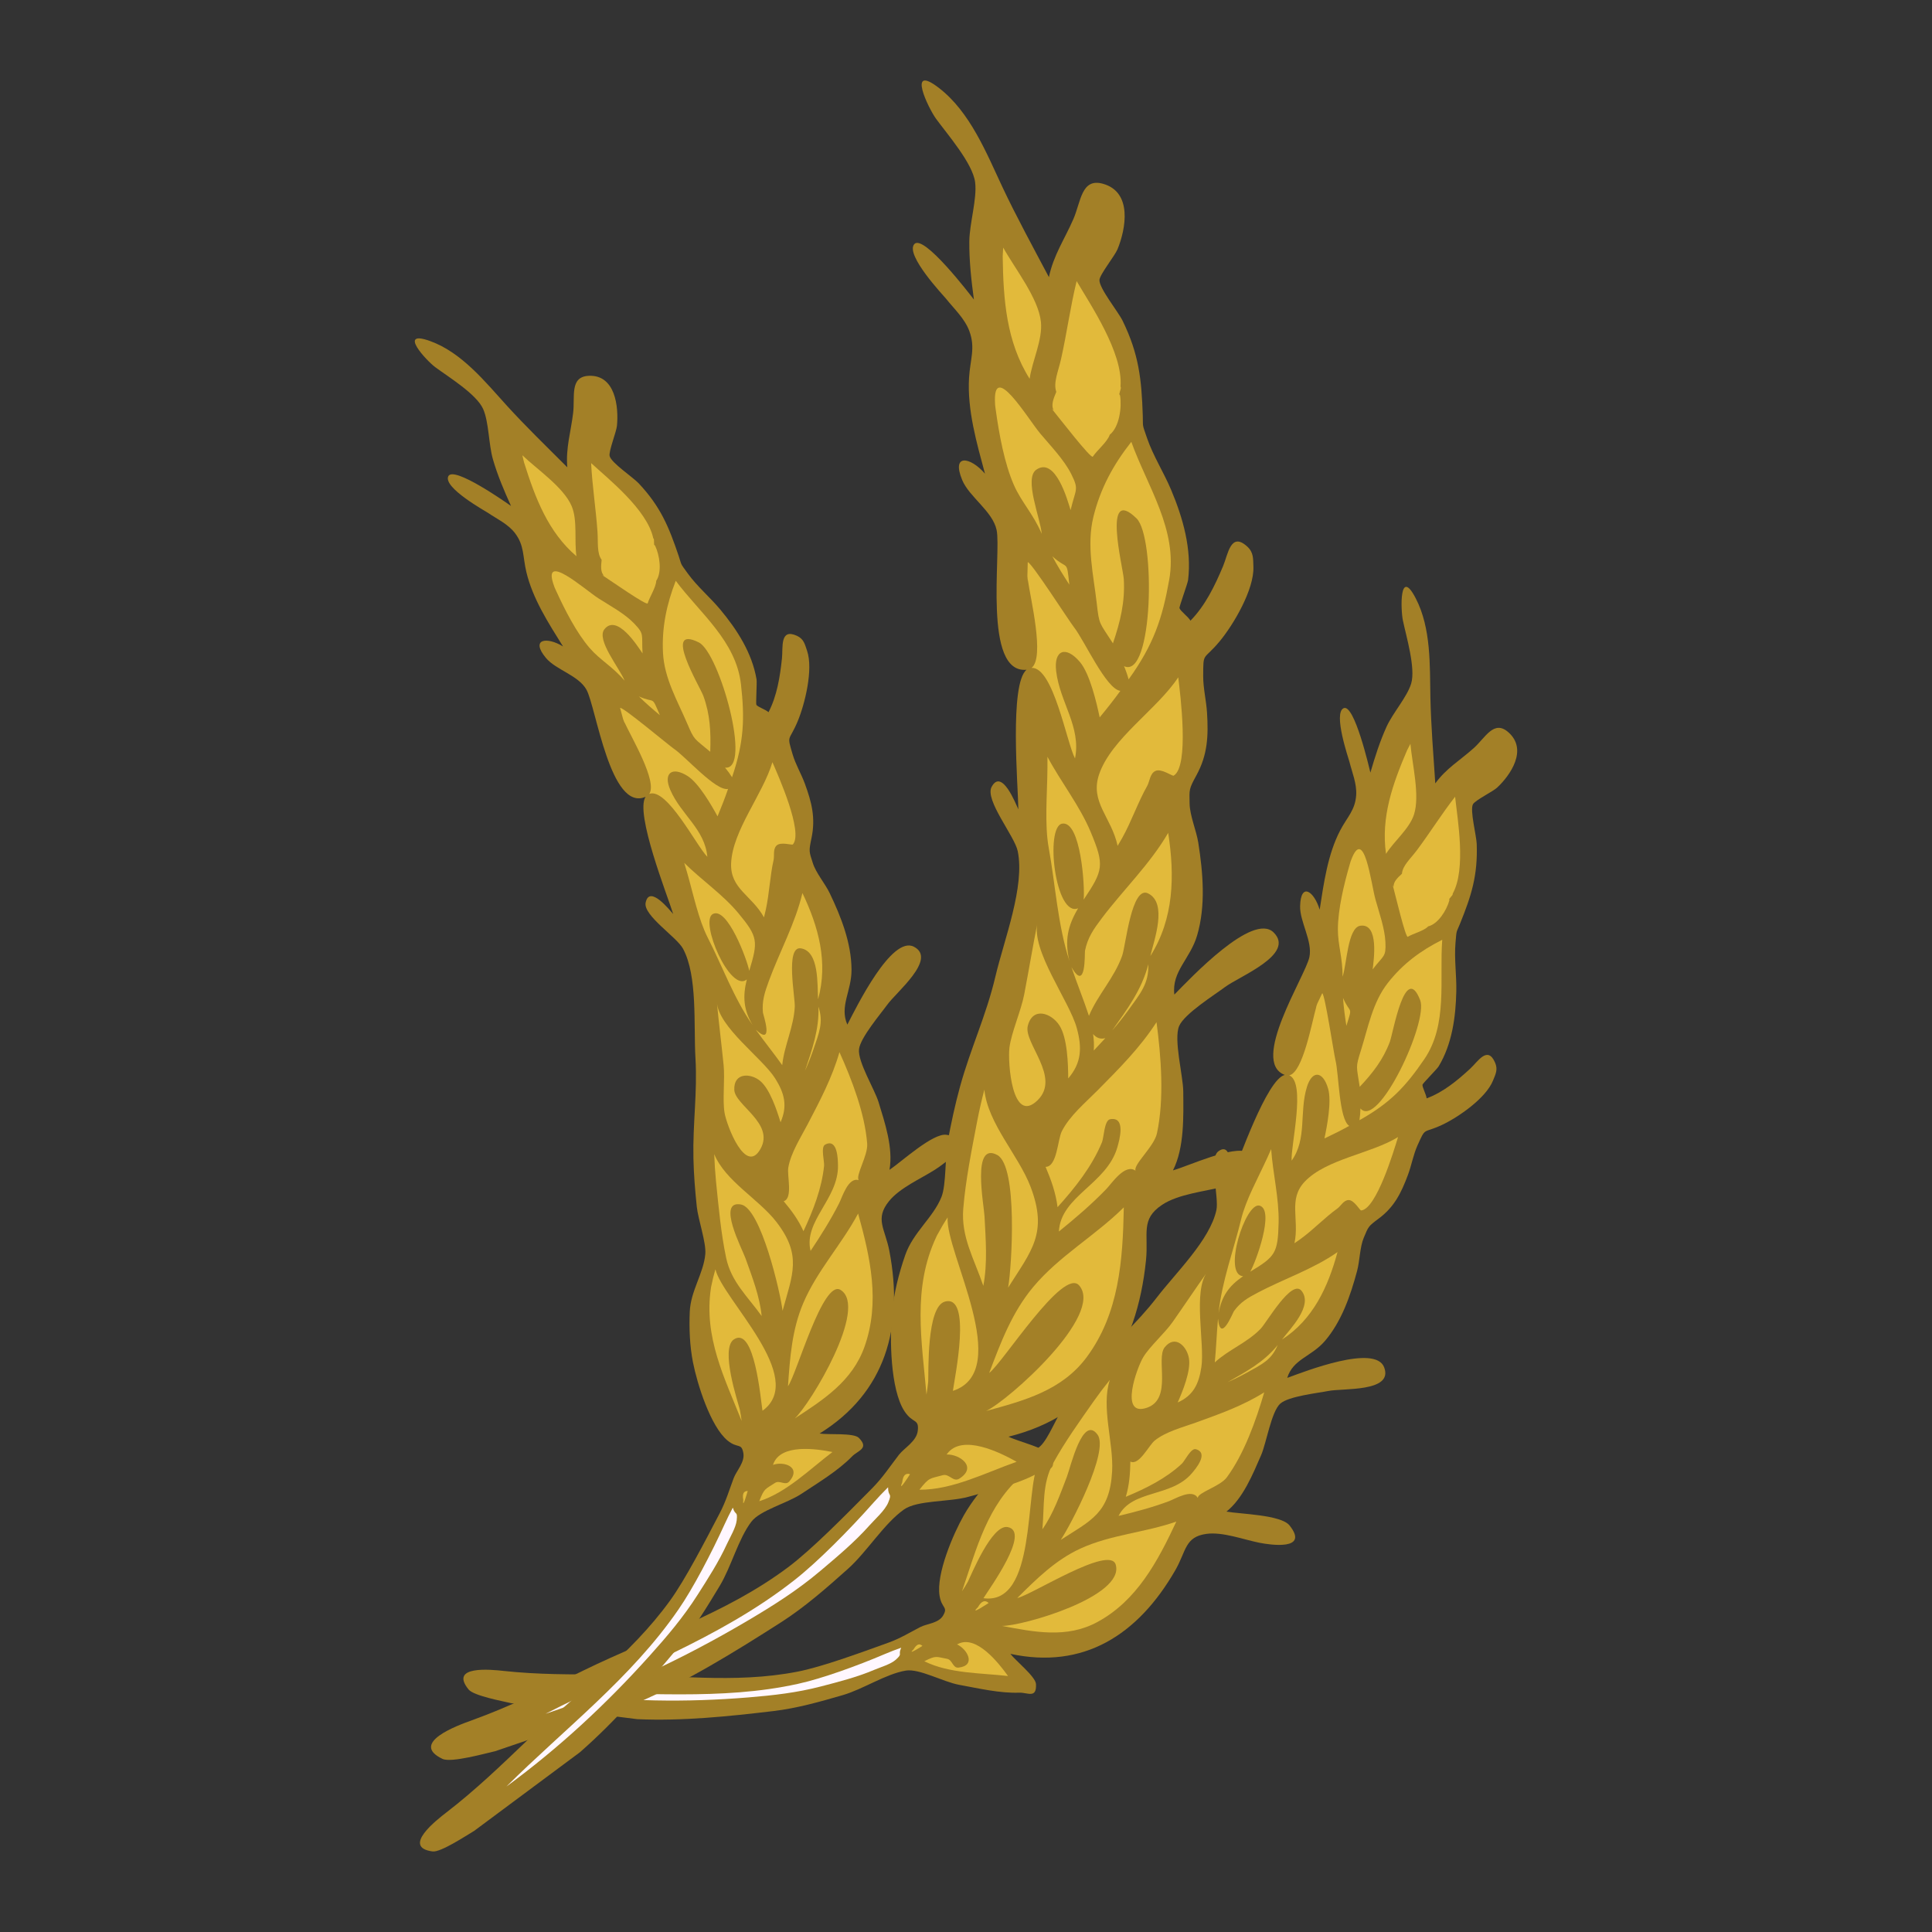 <?xml version="1.0" encoding="utf-8"?>
<!-- Designed by Vexels.com - 2019 All Rights Reserved - https://vexels.com/terms-and-conditions/  -->
<svg version="1.1" id="Layer_1" xmlns="http://www.w3.org/2000/svg" xmlns:xlink="http://www.w3.org/1999/xlink" x="0px" y="0px"
	 viewBox="0 0 1200 1200" enable-background="new 0 0 1200 1200" xml:space="preserve">
<rect x="0" y="0" width="1200" height="1200" fill="#333333" stroke="none"/>
<g>
	<g>
		<path fill="#E2BA3B" d="M613.096,1039.571C612.938,1039.554,612.36,1039.491,613.096,1039.571L613.096,1039.571z"/>
		<path fill="#E2BA3B" d="M826.019,863.762C823.997,864.193,825.587,863.854,826.019,863.762L826.019,863.762z"/>
		<path fill="#E2BA3B" d="M822.864,864.433c0.31-0.065,0.699-0.148,0.699-0.148S823.17,864.369,822.864,864.433z"/>
		<path fill="#E2BA3B" d="M822.864,864.433C822.629,864.482,822.853,864.436,822.864,864.433
			C822.831,864.44,822.835,864.44,822.864,864.433z"/>
		<path fill="#E2BA3B" d="M870.524,569.246c-1.719-3.056-2.719-9.317,0.732-11.755c-0.095-0.075-0.177-0.163-0.27-0.239
			c1.737-0.587,3.164-1.756,4.447-3.096c-0.005,0.11,0.001,0.215-0.011,0.327c7.181-5.26,10.075-7.785,14.201-16.005
			c2.219-4.421,0.637-12.307,7.97-8.935c8.227,3.783,2.732,21.254-1.496,28.98c-1.812,2.42-3.662,4.794-6.135,6.521
			c-1.422,0.993-2.884,1.899-4.207,2.965C880.466,571.829,875.023,577.245,870.524,569.246z"/>
		<path fill="#A38027" d="M871.367,385.386c2.075,9.915,8.006,29.687,5.136,39.189c-2.509,8.307-11.345,18.167-15.247,26.717
			c-4.183,9.165-7.269,18.913-10.084,28.614c-0.701-2.944-9.98-43.002-16.593-40.048c-6.695,2.991,3.079,31.319,3.575,33.293
			c1.629,6.49,4.63,13.578,4.202,20.598c-0.581,9.511-5.604,13.688-10,22.138c-7.703,14.807-10.121,32.653-12.689,49.148
			c-3.343-11.324-11.754-17.46-12.147-2.227c-0.249,9.652,7.86,21.816,5.768,31.669c-2.548,11.997-37.063,65.033-15.289,73.173
			c-11.207,2.713-28.679,53.479-33.352,64.315c-0.085-2.993,0.924-23.508-7.94-16.833c-6.124,4.612,0.526,28.573-1.183,36.489
			c-3.998,18.524-25.04,38.713-37.112,54.4c-12.674,16.47-26.689,28.038-39.976,44.001c-6.19,7.438-11.85,15.179-17.406,23.149
			c-4.351,6.242-9.755,20.185-14.672,24.878c-8.355,7.974-20.893,10.18-29.552,19.299c-6.797,7.158-13.231,15.203-18.179,23.892
			c-6.518,11.447-17.234,36.307-15.049,49.896c1.291,8.03,5.454,6.741,2.211,12.294c-2.82,4.83-10.079,5.05-14.142,7.145
			c-6.599,3.404-12.365,7.018-19.788,9.699c-17.593,6.355-41.317,15.051-56.415,18.006c-39.806,7.791-78.571,1.684-118.525,1.73
			c-21.833,0.026-42.544,0.176-64.313-2.19c-7.168-0.779-33.989-3.646-21.528,11.586c3.235,3.954,21.859,7.358,25.639,8.291
			c0.307,0.076,0.617,0.138,0.925,0.211l78.114,9.897c28.162,1.247,56.526-1.693,84.472-5.009
			c14.799-1.756,28.861-5.76,43.188-9.911c12.615-3.655,26.756-13.185,39.197-15.246c8.379-1.387,23.13,7.014,33.196,8.845
			c11.811,2.149,25.292,5.327,37.29,4.865c5.075-0.195,10.888,3.936,10.363-5.394c-0.257-4.572-12.831-14.617-15.907-18.722
			c45.318,9.772,79.197-11.503,102.484-52.01c6.84-11.897,5.815-20.667,19.332-22.51c10.005-1.364,22.945,3.524,32.739,5.499
			c6.883,1.388,31.37,4.985,18.831-10.744c-5.3-6.649-30.852-7.072-39.171-8.583c10.288-8.193,16.358-23.179,21.569-35.145
			c3.173-7.286,6.299-26.91,11.842-31.91c5.119-4.617,23.561-6.597,30.175-7.923c-0.196,0.043-0.246,0.052-0.408,0.083
			c8.73-1.885,40.631,0.917,34.794-14.674c-5.494-14.674-49.198,2.5-60.218,6.515c3.554-11.655,15.039-13.222,23.308-22.825
			c10.381-12.058,15.969-28.22,20.093-43.64c1.665-6.225,1.697-14.798,4.13-20.564c2.939-6.964,2.641-7.003,9.298-11.938
			c9.585-7.106,13.96-15.836,18.204-27.281c2.163-5.833,3.303-12.415,5.825-18.042c5.348-11.934,3.167-7.216,15.125-12.773
			c10.019-4.656,27.449-16.624,31.823-27.623c1.556-3.914,3.2-6.722,1.28-11.148c-4.664-10.75-10.696-0.605-15.456,3.786
			c-8.034,7.412-16.859,14.698-27.064,18.418c-0.2-2.373-2.705-6.772-2.565-8.463c0.061-0.736,9.042-9.736,10.019-11.358
			c8.356-13.879,10.651-30.641,10.99-46.681c0.21-9.92-1.353-20.146-0.503-30.032c0.732-8.518,0.366-5.875,2.788-11.869
			c7.002-17.331,11.1-29.848,10.396-49.576c-0.188-5.276-4.327-20.921-2.35-24.66c1.333-2.52,12.403-7.896,15.062-10.391
			c8.207-7.702,19.219-23.549,6.923-34.369c-9.021-7.938-14.25,3.405-21.548,9.925c-8.471,7.568-17.05,12.519-23.828,21.866
			c-1.167-17.372-2.692-36.799-3.028-53.261c-0.409-20.028,0.535-43.116-9.125-61.727
			C869.107,351.929,869.972,378.725,871.367,385.386z"/>
		<path fill="#FFF7FF" d="M559.749,1023.428c-2.16,4.83,1.132,3.327-3.189,7.313c-3.208,2.96-9.668,4.776-13.619,6.454
			c-10.63,4.515-21.784,7.341-32.901,10.246c-15.106,3.948-29.789,5.59-45.229,6.855c-38.775,3.177-76.804,2.621-115.356-2.497
			c48.371-1.103,98.294,4.671,146.151-5.927c14.553-3.144,36.997-11.242,53.728-18.408c1.581-0.673,0.951-0.403,0.159-0.065
			C552.87,1025.959,556.288,1024.633,559.749,1023.428z"/>
		<path fill="#E2BA3B" d="M572.933,1022.304c-0.206,0.103-10.178,6.521-5.43,2.044
			C569.293,1021.253,571.104,1020.572,572.933,1022.304z"/>
		<path fill="#E2BA3B" d="M626.107,1041.01c-16.92-1.97-36.367-1.443-52.005-9.182c7.486-3.765,7.181-2.781,14.157-1.5
			c3.409,0.626,3.423,5.881,7.141,5.454c11.186-1.285,5.285-11.617-0.969-14.386c0.163-0.096,0.275-0.151,0.365-0.189
			C606.238,1015.012,620.253,1032.852,626.107,1041.01z"/>
		<path fill="#E2BA3B" d="M807.868,769.509c0.55-0.399,1.576-1.143-0.011,0.009c-0.428,0.31-0.29,0.21-0.014,0.01l-3.829,2.67
			c3.163-15.046-4.068-27.236,6.365-38.244c13.395-14.134,41.23-17.376,57.967-27.71c-2.556,8.375-13.42,44.727-22.911,45.591
			c-0.778,0.071-4.266-6.416-7.691-6.456c-3.174-0.037-4.948,3.734-7.075,5.246C823.081,756.016,815.767,763.776,807.868,769.509z"
			/>
		<path fill="#E2BA3B" d="M782.994,825.336c-8.45,8.753-19.819,12.876-28.462,20.878c0.883-9.051,1.169-18.147,1.997-27.204
			c1.533,15.825,9.199-3.656,9.863-4.587c4.041-5.666,8.693-8.304,14.852-11.558c16.173-8.544,34.422-14.583,49.503-25.17
			c-5.912,21.885-15.342,42.018-34.464,54.313c5.072-6.649,19.439-20.993,12.169-30.21c0.294,0.372,0.585,0.74-0.005-0.007
			c-0.21-0.265-0.304-0.384-0.327-0.414c0.036,0.045,0.179,0.227,0.325,0.41C802.325,794.073,786.864,821.327,782.994,825.336z"/>
		<path fill="#E2BA3B" d="M773.639,853.034c0.13-0.072,0.262-0.146,0.411-0.23c-3.767,2.078-7.618,3.967-11.553,5.669
			c11.358-6.442,22.658-12.493,31.091-23.035c-3.89,9.416-9.755,11.908-19.539,17.366
			C773.879,852.901,773.763,852.966,773.639,853.034z"/>
		<path fill="#E2BA3B" d="M694.754,941.554c8.381-16.437,32.724-11.395,45.532-26.478c2.279-2.684,10.806-12.647,2.428-14.958
			c-2.978-0.822-6.842,7.337-8.664,9.03c-9.997,9.286-22.385,15.381-34.788,20.544c2.175-7.199,2.705-14.385,2.828-21.886
			c5.398,2.743,11.452-10.11,15.18-13.093c6.969-5.574,17.346-8.179,25.523-11.139c14.693-5.316,29.084-10.374,42.457-18.777
			c-5.132,17.506-12.518,38.291-23.275,52.839c-4.186,5.661-17.789,9.242-18.038,12.752c-3.401-5.99-14.055,0.596-17.792,1.997
			C715.84,936.247,705.412,939.015,694.754,941.554z"/>
		<path fill="#E2BA3B" d="M622.349,1009.883c12.762,0.146,76.5-18.211,70.638-38.066c-3.67-12.444-52.552,19.07-61.139,20.734
			c12.007-11.93,23.743-23.565,39.119-30.662c18.848-8.7,40.141-9.956,59.678-16.807c-11.609,24.797-24.567,49.207-49.198,62.473
			C662.543,1017.737,642.412,1013.693,622.349,1009.883z"/>
		<path fill="#E2BA3B" d="M636.724,914.834c2.658-2.021,5.394-3.918,8.236-5.65c-8.555,16.104-0.855,88.107-34.118,83.49
			c3.674-5.951,29.622-41.506,15.042-44.185c-9.857-1.811-22.623,29.834-24.756,34.001c-1.131,2.002-2.331,3.958-3.6,5.868
			c9.146-26.726,15.681-53.791,38.02-72.62c0.019-0.022,0.11-0.101,0.32-0.276C636.996,914.597,637.024,914.591,636.724,914.834z"/>
		<path fill="#E2BA3B" d="M689.347,857.066c-5.555,16.896,2.39,39.066,1.415,56.778c-1.433,26.03-13.14,30.498-31.923,42.601
			c6.114-9.018,30.326-55.251,22.844-65.396c-9.261-12.555-16.798,20.414-18.987,26.103c-4.297,11.169-8.379,22.954-15.257,32.723
			c1.362-14.876-0.314-28.289,6.753-41.181c7.163-13.067,16.519-26.102,25.239-38.531c-0.172,0.246-0.359,0.513-0.546,0.778
			c0.172-0.245,0.358-0.51,0.574-0.818C682.617,865.657,685.913,861.304,689.347,857.066z"/>
		<path fill="#E2BA3B" d="M749.935,789.923c0.005-0.006-0.02,0.029-0.055,0.079c-9.13,11.865-1.49,44.406-3.681,59.112
			c-1.602,10.75-5.177,17.74-14.712,21.986c3.029-6.851,8.186-19.417,7.022-27.177c-1.141-7.609-8.569-15.266-15.1-7.087
			c-5.703,7.142,5.037,32.022-11.033,37.541c-17.476,6.002-6.179-24.993-2.271-31.435c4.107-6.77,13.294-14.791,18.243-21.843
			c7.236-10.31,14.213-20.804,21.512-31.068C749.417,790.658,747.111,793.893,749.935,789.923z"/>
		<path fill="#E2BA3B" d="M789.535,713.751c1.048,15.05,4.984,30.565,4.638,45.684c-0.437,19.058-2.144,21.057-17.625,30.433
			c3.322-5.633,15.383-38.292,5.828-41.018c-8.826-2.519-23.16,42.973-10.267,43.833c-8.761,6.008-13.271,12.238-15.252,22.989
			c2.05-19.869,9.55-39.743,14.029-58.319c2.944-12.211,10.488-25.573,16.274-38.276
			C787.952,717.302,788.743,715.527,789.535,713.751z"/>
		<path fill="#E2BA3B" d="M821.263,616.91c1.656,0.46,7.241,37.66,8.18,41.382c2.195,8.699,2.191,36.922,8.587,41.021
			c-5.043,2.792-10.198,5.357-15.403,7.8c1.598-7.494,4.576-22.927,2.307-30.867c-3.149-11.021-9.894-11.835-13.204-1.057
			c-4.831,15.731,0.219,32.153-9.474,45.722c-0.637-9.376,9.07-48.486-1.49-53.004c8.58-1.828,14.067-33.085,16.909-42.933
			c-0.41,1.054-0.642,1.554,0.519-1.632C819.218,621.198,820.24,619.054,821.263,616.91z"/>
		<path fill="#E2BA3B" d="M834.18,619.819c4.546,10.544,6.195,4.295,2.076,17.347C835.369,631.402,834.559,625.648,834.18,619.819z"
			/>
		<path fill="#E2BA3B" d="M861.97,610.564c9.325-11.924,20.576-20.216,33.827-26.839c-1.825,24.636,3.598,52.633-11.176,74.227
			c-11.393,16.652-20.864,27.001-40.242,37.82c0.368-2.422,0.571-4.861,0.609-7.316c11.002,13.214,42.296-53.86,37.119-67.22
			c-9.32-24.047-16.777,20.274-18.846,25.826c-4.166,11.181-10.716,19.48-18.721,28.001c-1.973-13.344-2.72-11.585,0.782-22.751
			C849.77,638.125,852.571,622.581,861.97,610.564z"/>
		<path fill="#E2BA3B" d="M854.325,558.672c2.267,8.178,5.815,17.972,6.186,26.561c0.404,9.354-0.973,7.822-7.939,16.878
			c0.677-5.497,4.111-28.848-7.655-27.118c-7.917,1.164-8.365,24.164-11.034,31.683c0.169-11.481-2.947-19.733-2.897-29.57
			c0.064-12.432,3.737-27.667,7.283-39.935c0.137-0.479,0.337-1.166,0.624-2.139c0.152-0.429,0.234-0.64,0.268-0.705
			C847.311,512.391,851.6,548.842,854.325,558.672z"/>
		<path fill="#E2BA3B" d="M879.942,528.246c8.201-10.935,15.432-22.623,23.85-33.381c1.466,13.911,6.998,44.771-1.458,60.149
			c0.035,0.379-0.071,0.781-0.398,1.148c-0.63,0.706-1.224,1.454-1.805,2.215c0.121,0.283,0.157,0.604,0.066,0.936
			c-1.612,5.893-6.878,14.589-13.14,16.076c-2.614,2.832-9.235,4.398-12.643,6.467c0.168-0.102,1.068-0.648,1.639-0.995
			c-0.329,0.2-0.838,0.508-1.639,0.995c-1.394,0.847-7.867-26.545-9.36-32.087c0.182,0.365,0.396,0.699,0.592,1.049
			c-0.317-3.117,2.598-5.776,4.916-7.917c0.066-0.072,0.139-0.14,0.206-0.211C871.165,537.623,876.049,533.437,879.942,528.246z"/>
		<path fill="#E2BA3B" d="M873.96,466.017l2.071-4.002c1.083,12.52,6.039,32.108,2.231,43.892
			c-2.892,8.949-12.332,16.45-17.388,24.448c-3.241-22.969,4.232-43.61,13.076-64.315
			C873.954,466.031,873.956,466.026,873.96,466.017c0.024-0.055,0.038-0.09,0.056-0.13
			C873.999,465.927,873.98,465.97,873.96,466.017z"/>
		<path fill="#E2BA3B" d="M726.567,932.227C726.685,932.183,726.7,932.177,726.567,932.227L726.567,932.227z"/>
		<path fill="#E2BA3B" d="M861.621,611.01C861.595,611.044,861.593,611.045,861.621,611.01L861.621,611.01z"/>
		<path fill="#E2BA3B" d="M874.053,465.8C874.122,465.637,874.107,465.674,874.053,465.8L874.053,465.8z"/>
		<path fill="#E2BA3B" d="M873.713,466.595C873.619,466.814,873.581,466.904,873.713,466.595L873.713,466.595z"/>
		<path fill="#E2BA3B" d="M754.339,926.387C754.307,926.393,752.417,926.604,754.339,926.387
			C754.094,926.44,754.046,926.42,754.339,926.387z"/>
		<path fill="#E2BA3B" d="M559.622,1029.215C559.627,1029.233,557.557,1030.275,559.622,1029.215
			C559.622,1029.216,559.375,1029.342,559.622,1029.215z"/>
		<path fill="#E2BA3B" d="M826.019,863.762c0,0,0.188-0.043,0.286-0.062C826.156,863.732,826.019,863.762,826.019,863.762z"/>
		<path fill="#E2BA3B" d="M826.309,863.699c0,0-0.003,0.001-0.004,0.001C826.306,863.7,826.307,863.699,826.309,863.699z"/>
	</g>
	<g>
		<path fill="#E2BA3B" d="M616.753,913.2C616.575,913.265,615.923,913.5,616.753,913.2L616.753,913.2z"/>
		<path fill="#E2BA3B" d="M761.722,612.415C759.752,613.937,761.302,612.74,761.722,612.415L761.722,612.415z"/>
		<path fill="#E2BA3B" d="M758.649,614.79c0.302-0.233,0.681-0.526,0.681-0.526S758.947,614.561,758.649,614.79z"/>
		<path fill="#E2BA3B" d="M758.649,614.79C758.418,614.965,758.638,614.798,758.649,614.79
			C758.616,614.814,758.62,614.812,758.649,614.79z"/>
		<path fill="#E2BA3B" d="M668.541,272.083c-3.315-2.389-7.39-8.605-4.844-13.037c-0.138-0.031-0.268-0.083-0.405-0.116
			c1.588-1.542,2.565-3.548,3.304-5.662c0.047,0.121,0.104,0.231,0.145,0.357c5.21-9.424,7.115-13.658,7.619-24.667
			c0.271-5.921-5.21-13.581,4.299-13.793c10.668-0.238,13.123,21.447,12.272,31.978c-0.791,3.555-1.645,7.079-3.48,10.233
			c-1.055,1.813-2.195,3.555-3.108,5.396C680.48,269.655,677.216,278.336,668.541,272.083z"/>
		<path fill="#A38027" d="M581.371,73.736c6.984,9.585,22.839,27.761,24.301,39.492c1.279,10.256-3.508,25.498-3.613,36.745
			c-0.112,12.057,1.236,24.166,2.853,36.083c-2.165-2.801-31.342-41.059-37.046-34.415c-5.774,6.727,18.317,32.098,19.797,33.964
			c4.863,6.132,11.489,12.19,14.39,19.97c3.931,10.541,0.525,17.669-0.159,29.068c-1.199,19.973,4.749,40.45,9.886,59.55
			c-9.023-10.437-21.016-12.637-14.141,3.966c4.356,10.52,18.911,19.365,21.379,31.067c3.005,14.249-8.741,89.418,18.596,86.773
			c-10.764,8.792-5.251,72.588-5.09,86.701c-1.525-3.177-10.266-25.788-16.611-13.959c-4.382,8.172,14.254,30.48,16.207,39.897
			c4.571,22.033-8.408,54.788-13.887,77.998c-5.753,24.368-15.297,44.161-21.951,68.305c-3.1,11.249-5.484,22.547-7.646,34.036
			c-1.693,8.999-0.831,26.837-3.875,34.465c-5.173,12.961-17.612,21.904-22.564,36.255c-3.887,11.266-6.959,23.296-8.122,35.241
			c-1.532,15.737-1.158,48.109,7.704,61.592c5.237,7.967,9.099,4.398,8.27,12.075c-0.721,6.677-8.43,10.717-11.799,15.1
			c-5.472,7.12-9.947,14.031-16.654,20.807c-15.893,16.057-37.263,37.846-52.099,48.936
			c-39.115,29.239-83.767,42.974-126.751,63.955c-23.488,11.465-45.71,22.477-70.276,31.335
			c-8.089,2.917-38.332,13.882-17.623,23.749c5.377,2.561,27.054-3.531,31.569-4.508c0.367-0.079,0.731-0.175,1.097-0.257
			l88.823-30.27c30.911-13.411,60.033-31.436,88.526-49.644c15.088-9.643,28.307-21.32,41.74-33.293
			c11.828-10.543,22.484-28.21,34.888-36.945c8.354-5.883,28.257-4.568,39.97-7.87c13.742-3.875,29.776-7.516,42.47-14.299
			c5.369-2.869,13.605-1.467,8.57-11.235c-2.467-4.786-20.813-9.012-26.091-11.819c53.461-13.222,79.737-53.872,85.398-109.673
			c1.663-16.389-3.641-25.293,10.026-34.358c10.116-6.71,26.386-8.227,37.875-11.232c8.073-2.112,36.155-11.068,15.123-21.43
			c-8.89-4.38-36.597,8.55-46.275,11.282c7.149-14.209,6.504-33.52,6.38-49.13c-0.075-9.504-6.111-32.266-2.54-40.552
			c3.298-7.652,22.201-19.444,28.685-24.336c-0.19,0.149-0.24,0.184-0.399,0.303c8.494-6.603,44.174-20.299,30.423-34.023
			c-12.943-12.917-51.759,28.465-61.697,38.559c-1.758-14.407,9.854-22.111,14.154-36.779c5.398-18.418,3.67-38.742,0.723-57.5
			c-1.19-7.573-5.263-16.818-5.406-24.298c-0.172-9.035-0.512-8.921,4.289-17.721c6.913-12.671,7.441-24.359,6.526-38.901
			c-0.466-7.412-2.392-15.094-2.373-22.472c0.039-15.648-0.048-9.426,10.162-21.673c8.553-10.261,21.582-32.274,21.021-46.405
			c-0.2-5.028,0.225-8.912-3.963-12.67c-10.17-9.128-11.803,4.952-14.822,12.173c-5.097,12.187-11.105,24.653-20.308,34.003
			c-1.352-2.449-6.156-5.872-6.815-7.766c-0.287-0.824,5.069-15.216,5.343-17.474c2.346-19.316-3.214-38.561-10.533-56.004
			c-4.526-10.787-11.107-20.976-14.928-32.063c-3.292-9.552-2.42-6.515-2.685-14.237c-0.765-22.323-2.35-37.943-12.559-58.809
			c-2.73-5.58-14.68-20.253-14.343-25.313c0.227-3.41,9.568-14.997,11.235-19.075c5.145-12.59,9.407-35.416-9.013-40.621
			c-13.513-3.818-13.708,11.13-18.44,21.972c-5.493,12.585-12.355,22.407-15.174,36.02c-9.578-18.088-20.526-38.2-28.774-55.744
			c-10.034-21.344-20.079-46.69-39.392-61.663C562.911,38.907,576.679,67.296,581.371,73.736z"/>
		<path fill="#FFF7FF" d="M551.598,923.772c-0.011,6.33,2.812,2.989,0.071,9.542c-2.035,4.867-8.119,10.206-11.567,14.082
			c-9.279,10.429-19.932,19.314-30.506,28.264c-14.37,12.163-29.387,21.623-45.401,31.074
			c-40.215,23.733-81.416,43.057-125.365,57.745c51.538-26.529,108.041-46.466,154.477-82.945
			c14.158-11.008,34.438-31.482,49.015-47.962c1.379-1.553,0.83-0.932,0.14-0.153C545.406,930.099,548.45,926.881,551.598,923.772z"
			/>
		<path fill="#E2BA3B" d="M565.251,915.655c-0.172,0.219-7.832,12.351-4.866,5.045C560.829,916.431,562.451,914.748,565.251,915.655
			z"/>
		<path fill="#E2BA3B" d="M631.447,907.933c-19.156,6.744-39.837,17.499-60.376,17.361c6.255-7.974,6.398-6.755,14.519-9.031
			c3.969-1.113,6.502,4.536,10.299,2.129c11.425-7.243,0.123-15.273-7.935-14.977c0.129-0.189,0.223-0.307,0.302-0.395
			C597.607,890.357,621.239,902.219,631.447,907.933z"/>
		<path fill="#E2BA3B" d="M697.034,520.47c0.401-0.718,1.149-2.056-0.008,0.016c-0.312,0.558-0.211,0.377-0.011,0.018l-2.843,4.88
			c-3.803-17.852-17.425-27.185-11.469-44.5c7.648-22.231,36.056-40.303,49.121-60.194c1.261,10.353,6.981,55.174-2.822,61.077
			c-0.803,0.483-7.665-4.672-11.372-2.92c-3.434,1.623-3.538,6.612-5.103,9.353C706.945,497.977,702.789,510.161,697.034,520.47z"/>
		<path fill="#E2BA3B" d="M697.003,593.593c-4.903,13.849-15.165,24.242-20.635,37.384c-3.386-10.205-7.435-20.146-10.883-30.329
			c9.232,16.231,8.15-8.754,8.419-10.104c1.636-8.216,5.38-13.493,10.45-20.221c13.316-17.669,30.066-33.73,41.227-53.026
			c4.12,26.654,3.615,53.266-11.079,76.517c2.274-9.815,10.868-32.781-1.373-38.893c0.494,0.246,0.985,0.49-0.008-0.004
			c-0.353-0.176-0.511-0.254-0.551-0.274c0.06,0.03,0.301,0.15,0.546,0.272C702.834,549.814,699.248,587.25,697.003,593.593z"/>
		<path fill="#E2BA3B" d="M700.202,628.308c0.105-0.146,0.212-0.295,0.333-0.463c-3.059,4.21-6.299,8.261-9.719,12.155
			c9.139-12.884,18.404-25.317,22.432-41.083c0.324,12.173-4.796,17.929-12.712,28.928
			C700.396,628.039,700.302,628.169,700.202,628.308z"/>
		<path fill="#E2BA3B" d="M657.695,764.916c1.147-22.084,29.765-29.409,36.326-52.354c1.168-4.084,5.573-19.274-4.552-17.373
			c-3.599,0.676-3.85,11.482-5,14.259c-6.312,15.232-16.726,28.283-27.604,40.338c-1.107-8.888-3.979-16.901-7.44-25.04
			c7.124,0.125,7.483-16.882,10.068-22.046c4.831-9.651,14.753-17.891,22.138-25.361c13.268-13.42,26.336-26.403,36.706-42.454
			c2.862,21.532,4.869,47.774,0.259,69.069c-1.794,8.287-14.721,19.268-13.308,23.176c-6.53-4.666-14.843,8.004-18.195,11.47
			C677.85,748.158,667.951,756.6,657.695,764.916z"/>
		<path fill="#E2BA3B" d="M686.549,644.799c-0.157,0.172-0.295,0.32-0.421,0.452c-2.236,2.442-4.488,4.868-6.761,7.271
			c0.235-3.448,0.089-6.871-0.439-10.269C681.074,644.763,683.614,645.612,686.549,644.799z"/>
		<path fill="#E2BA3B" d="M612.491,876.397c13.807-6.528,73.62-59.679,57.799-77.979c-9.911-11.472-47.432,48.058-55.877,54.348
			c7.209-19.131,14.268-37.804,27.419-53.499c16.12-19.238,38.439-31.745,56.186-49.356c-0.617,32.773-2.871,65.836-23.029,93.02
			C659.519,863.794,635.912,869.988,612.491,876.397z"/>
		<path fill="#E2BA3B" d="M582.431,766.556c1.893-3.568,3.93-7.044,6.158-10.396c-1.495,21.816,41.287,95.286,3.271,107.742
			c1.104-8.33,12.002-60.195-4.975-55.441c-11.478,3.215-10.06,43.965-10.36,49.567c-0.258,2.747-0.613,5.481-1.064,8.203
			c-2.958-33.559-8.89-66.116,6.136-98.086c0.01-0.034,0.07-0.166,0.212-0.465C582.611,766.158,582.638,766.137,582.431,766.556z"/>
		<path fill="#E2BA3B" d="M611.402,676.806c2.114,21.097,21.287,40.799,28.723,60.374c10.927,28.769,0.466,39.712-13.954,62.58
			c2.261-12.91,6.175-75.36-6.739-82.36c-15.983-8.663-8.302,30.773-7.933,38.045c0.725,14.274,1.977,29.098-0.746,43.216
			c-5.66-16.726-13.89-30.285-12.459-47.865c1.451-17.818,5.277-36.751,8.709-54.697c-0.068,0.355-0.141,0.74-0.215,1.124
			c0.068-0.354,0.141-0.736,0.226-1.182C608.272,689.579,609.735,683.168,611.402,676.806z"/>
		<path fill="#E2BA3B" d="M644.454,572.793c0.002-0.008-0.008,0.042-0.022,0.114c-4.143,17.554,19.669,48.58,24.355,65.557
			c3.426,12.41,2.926,21.807-5.304,31.373c-0.022-8.961-0.49-25.188-5.46-32.932c-4.873-7.593-16.537-11.944-19.649,0.282
			c-2.717,10.675,20.762,31.83,6.108,46.189c-15.936,15.615-18.624-23.665-17.504-32.646c1.177-9.438,7.224-22.886,9.173-33.068
			c2.85-14.889,5.332-29.839,8.272-44.711C644.248,573.856,643.316,578.546,644.454,572.793z"/>
		<path fill="#E2BA3B" d="M650.589,470.056c8.338,15.651,20.007,30.288,26.876,46.744c8.659,20.743,7.779,23.789-4.393,41.991
			c0.877-7.804-1.785-49.276-13.376-47.205c-10.706,1.912-4.343,58.389,9.946,52.561c-6.552,11.057-8.422,20.125-5.404,32.736
			c-7.312-22.461-8.759-47.783-12.836-70.123c-2.681-14.686-0.961-33.021-0.818-49.726
			C650.586,474.708,650.587,472.382,650.589,470.056z"/>
		<path fill="#E2BA3B" d="M638.35,349.195c2.003-0.372,25.836,36.744,28.629,40.258c6.529,8.214,20.046,38.594,28.894,39.657
			c-4.091,5.647-8.41,11.109-12.843,16.465c-1.87-8.904-6.057-27.075-12.303-34.433c-8.67-10.213-16.319-7.556-14.719,5.78
			c2.336,19.463,15.638,34.495,11.705,54.178c-5.178-9.758-13.464-56.941-26.995-56.273c8.36-6.463-0.707-42.982-2.366-55.072
			c0.064,1.349,0.053,2.01-0.223-2.029C638.203,354.882,638.276,352.039,638.35,349.195z"/>
		<path fill="#E2BA3B" d="M653.647,345.56c9.945,8.967,8.725,1.377,10.545,17.585C660.476,357.405,656.848,351.635,653.647,345.56z"
			/>
		<path fill="#E2BA3B" d="M679.127,321.039c4.325-17.72,12.464-32.539,23.554-46.611c9.837,27.474,29.087,54.768,23.528,85.752
			c-4.286,23.893-9.523,39.994-25.199,61.792c-0.764-2.8-1.713-5.531-2.849-8.194c18.173,8.46,19.726-80.133,7.753-91.801
			c-21.551-21.002-8.346,30.612-7.913,37.672c0.872,14.218-2.203,26.582-6.737,39.947c-8.517-13.329-8.477-11.045-10.058-24.899
			C679.198,357.096,674.766,338.898,679.127,321.039z"/>
		<path fill="#E2BA3B" d="M646.039,269.188c6.357,7.615,14.869,16.299,19.383,25.349c4.916,9.857,2.699,8.929-0.46,22.326
			c-1.905-6.271-9.395-33.205-21.231-25.18c-7.964,5.4,2.571,30.392,3.301,39.884c-5.318-12.447-12.625-19.696-17.283-30.311
			c-5.887-13.415-9.232-31.738-11.292-46.801c-0.082-0.587-0.196-1.431-0.352-2.629c-0.042-0.541-0.055-0.811-0.05-0.899
			C616.319,223.046,638.397,260.035,646.039,269.188z"/>
		<path fill="#E2BA3B" d="M659.038,223.017c3.59-16.067,5.774-32.436,9.681-48.426c8.242,14.206,28.98,44.526,27.245,65.508
			c0.219,0.389,0.298,0.878,0.121,1.445c-0.34,1.091-0.621,2.206-0.882,3.329c0.266,0.241,0.458,0.567,0.52,0.973
			c1.088,7.187-0.414,19.307-6.443,24.188c-1.457,4.417-7.833,9.572-10.511,13.585c0.132-0.197,0.839-1.257,1.287-1.929
			c-0.259,0.387-0.658,0.986-1.288,1.93c-1.095,1.642-21.184-24.452-25.447-29.635c0.371,0.298,0.761,0.545,1.14,0.819
			c-1.835-3.189,0.029-7.579,1.499-11.097c0.037-0.112,0.083-0.223,0.121-0.335C654.082,237.709,657.334,230.644,659.038,223.017z"
			/>
		<path fill="#E2BA3B" d="M622.788,159.168l0.312-5.393c7.163,12.909,21.882,31.397,23.428,46.076
			c1.174,11.148-5.393,24.168-7.005,35.425c-14.491-23.026-16.336-49.159-16.734-76.079
			C622.788,159.186,622.788,159.18,622.788,159.168c-0.001-0.072-0.002-0.116-0.003-0.169
			C622.786,159.051,622.787,159.106,622.788,159.168z"/>
		<path fill="#E2BA3B" d="M687.47,738.211C687.576,738.101,687.59,738.087,687.47,738.211L687.47,738.211z"/>
		<path fill="#E2BA3B" d="M678.965,321.702C678.952,321.753,678.952,321.754,678.965,321.702L678.965,321.702z"/>
		<path fill="#E2BA3B" d="M622.784,158.886C622.781,158.674,622.781,158.722,622.784,158.886L622.784,158.886z"/>
		<path fill="#E2BA3B" d="M622.799,159.92C622.803,160.204,622.805,160.322,622.799,159.92L622.799,159.92z"/>
		<path fill="#E2BA3B" d="M554.233,930.067C554.247,930.083,552.518,932.29,554.233,930.067
			C554.234,930.068,554.028,930.334,554.233,930.067z"/>
		<path fill="#E2BA3B" d="M761.722,612.415c0,0,0.182-0.145,0.278-0.217C761.856,612.31,761.722,612.415,761.722,612.415z"/>
		<path fill="#E2BA3B" d="M762.004,612.195c-0.001,0.001-0.003,0.002-0.004,0.003C762.002,612.197,762.003,612.196,762.004,612.195z
			"/>
	</g>
	<path fill="#E2BA3B" d="M614.073,995.648c-0.253,0.132-12.473,8.295-6.683,2.649C609.545,994.426,611.773,993.543,614.073,995.648z
		"/>
	<path fill="#E2BA3B" d="M500.42,968.052C500.426,967.956,500.419,968.036,500.42,968.052
		C500.421,968.039,500.42,968.05,500.42,968.052z"/>
	<path fill="#E2BA3B" d="M597.728,1004.495C597.735,1004.516,595.192,1005.852,597.728,1004.495
		C597.729,1004.495,597.424,1004.657,597.728,1004.495z"/>
	<g>
		<path fill="#E2BA3B" d="M506.245,910.17C506.114,910.272,505.635,910.641,506.245,910.17L506.245,910.17z"/>
		<path fill="#E2BA3B" d="M551.607,623.309C550.359,625.094,551.341,623.69,551.607,623.309L551.607,623.309z"/>
		<path fill="#E2BA3B" d="M549.66,626.093c0.192-0.273,0.432-0.617,0.432-0.617S549.849,625.824,549.66,626.093z"/>
		<path fill="#E2BA3B" d="M549.66,626.093C549.513,626.3,549.653,626.103,549.66,626.093
			C549.639,626.122,549.642,626.119,549.66,626.093z"/>
		<path fill="#E2BA3B" d="M391.018,368.006c-3.319-1.076-8.208-5.099-7.202-9.437c-0.121,0.012-0.241,0.004-0.362,0.013
			c0.929-1.698,1.239-3.614,1.328-5.555c0.068,0.087,0.142,0.162,0.208,0.255c1.971-9.168,2.498-13.169,0.202-22.375
			c-1.235-4.951-7.638-9.786,0.145-12.522c8.731-3.069,16.094,14.136,17.987,23.042c0.224,3.142,0.388,6.275-0.347,9.368
			c-0.422,1.778-0.933,3.52-1.232,5.283C400.257,362.79,399.705,370.821,391.018,368.006z"/>
		<path fill="#A38027" d="M270.349,228.066c8.114,6.017,25.654,16.721,29.748,25.992c3.58,8.106,3.389,21.953,6.073,31.247
			c2.877,9.964,6.97,19.577,11.237,28.961c-2.474-1.725-35.935-25.387-38.998-18.377c-3.1,7.097,22.997,21.512,24.675,22.651
			c5.517,3.743,12.468,6.949,16.774,12.578c5.835,7.626,4.784,14.416,7.028,23.992c3.932,16.779,13.874,32.048,22.811,46.4
			c-10.005-6.169-20.427-4.751-10.674,7.076c6.18,7.494,20.35,10.862,25.266,19.838c5.985,10.93,14.82,76.025,36.692,66.484
			c-6.703,10.143,13.551,61.22,17.159,72.803c-2.039-2.207-14.81-18.482-17.123-7.027c-1.598,7.913,19.25,21.274,23.179,28.506
			c9.192,16.922,6.566,47.404,7.768,68.002c1.262,21.626-1.727,40.505-1.263,62.188c0.216,10.103,1.035,20.053,2.083,30.101
			c0.821,7.87,5.925,22.335,5.295,29.44c-1.07,12.071-9.116,22.79-9.662,35.948c-0.428,10.329,0.004,21.068,1.988,31.222
			c2.613,13.378,10.895,39.949,21.516,48.671c6.277,5.154,8.58,1.173,9.787,7.721c1.05,5.695-4.306,11.1-6.003,15.619
			c-2.755,7.34-4.74,14.24-8.597,21.628c-9.14,17.51-21.38,41.217-30.873,54.35c-25.026,34.625-58.432,57.968-88.679,86.831
			c-16.529,15.772-32.125,30.83-50.183,44.744c-5.946,4.582-28.163,21.762-8.671,24.313c5.061,0.662,21.42-10.196,24.9-12.216
			c0.283-0.164,0.559-0.341,0.841-0.508l65.726-48.862c22.165-19.375,41.719-42.068,60.71-64.745
			c10.056-12.008,18.071-25.189,26.19-38.672c7.149-11.872,11.577-29.297,19.646-39.836c5.434-7.097,22.156-11.374,30.993-17.249
			c10.368-6.894,22.681-14.212,31.469-23.219c3.717-3.81,10.848-4.873,4.294-11.565c-3.211-3.279-19.367-1.82-24.407-2.71
			c40.79-25.293,52.428-65.861,43.349-113.359c-2.666-13.951-9.229-19.858-0.201-31.008c6.682-8.253,19.714-13.885,28.439-19.455
			c6.132-3.914,27.062-18.857,7.182-21.729c-8.403-1.214-28.047,16.901-35.347,21.759c2.39-13.632-2.897-29.368-6.843-42.196
			c-2.403-7.81-12.981-24.938-12.08-32.726c0.833-7.192,13.502-21.999,17.64-27.776c-0.12,0.174-0.152,0.217-0.254,0.357
			c5.372-7.728,31.396-28.622,16.686-36.225c-13.845-7.156-35.634,37.393-41.336,48.386c-4.997-11.396,2.674-20.871,2.603-34.115
			c-0.089-16.629-6.518-32.908-13.566-47.569c-2.845-5.919-8.478-12.439-10.438-18.563c-2.367-7.398-2.619-7.212-0.83-15.756
			c2.575-12.301,0.131-22.074-4.204-33.808c-2.21-5.981-5.688-11.792-7.49-17.876c-3.821-12.903-2.361-7.753,3.035-20.593
			c4.52-10.758,9.833-32.403,5.891-43.894c-1.403-4.089-2.01-7.403-6.386-9.372c-10.627-4.781-8.505,7.258-9.214,14.021
			c-1.198,11.414-3.078,23.303-8.357,33.485c-1.717-1.654-6.518-3.18-7.527-4.563c-0.439-0.602,0.429-13.902,0.099-15.836
			c-2.825-16.546-12.145-30.905-22.471-43.305c-6.386-7.669-14.317-14.291-20.196-22.396c-5.065-6.983-3.598-4.716-5.718-11.007
			c-6.128-18.185-11.281-30.628-24.831-45.07c-3.624-3.862-17.083-12.733-18.051-16.993c-0.653-2.871,4.19-14.933,4.558-18.742
			c1.138-11.759-0.972-31.713-17.43-31.04c-12.074,0.493-8.552,12.862-9.781,23.069c-1.426,11.848-4.661,21.789-3.631,33.763
			c-12.346-12.323-26.319-25.944-37.435-38.177c-13.524-14.883-28.042-33.06-47.642-40.194
			C246.562,204.342,264.897,224.024,270.349,228.066z"/>
		<path fill="#FFF7FF" d="M455.167,936.429c1.55,5.218,3.053,1.705,2.409,7.843c-0.478,4.558-4.176,10.595-6.062,14.717
			c-5.077,11.091-11.665,21.281-18.173,31.503c-8.844,13.891-18.887,25.73-29.753,37.829
			c-27.288,30.385-56.474,57.403-89.067,81.341c35.929-35.738,77.571-67.383,106.846-109.944
			c8.954-12.883,20.62-35.214,28.571-52.717c0.754-1.651,0.454-0.992,0.077-0.164C451.624,943.309,453.34,939.838,455.167,936.429z"
			/>
		<path fill="#E2BA3B" d="M464.417,926.064c-0.088,0.226-3.411,12.285-2.766,5.467C460.966,927.894,461.888,926.071,464.417,926.064
			z"/>
		<path fill="#E2BA3B" d="M517.055,901.873c-14.122,10.716-28.512,25.147-45.468,30.565c3.189-8.254,3.608-7.289,9.738-11.351
			c2.996-1.986,6.474,1.986,9.01-1.02c7.629-9.044-3.66-12.617-10.226-10.202c0.06-0.19,0.109-0.313,0.152-0.407
			C484.845,896.507,507.237,899.914,517.055,901.873z"/>
		<path fill="#E2BA3B" d="M475.666,564.978c0.154-0.7,0.44-2.003-0.003,0.015c-0.12,0.544-0.081,0.368-0.004,0.018l-1.14,4.786
			c-7.53-13.684-21.052-17.705-20.409-33.575c0.826-20.376,19.781-42.917,25.646-62.824c3.589,8.19,19.34,43.578,12.717,51.081
			c-0.543,0.615-7.466-1.785-10.088,0.657c-2.43,2.262-1.286,6.4-1.901,9.08C478.292,543.777,477.869,554.934,475.666,564.978z"/>
		<path fill="#E2BA3B" d="M493.649,625.233c-0.629,12.73-6.524,24.058-7.794,36.359c-5.303-7.496-11.087-14.596-16.436-22.057
			c11.603,10.886,4.559-9.408,4.448-10.592c-0.675-7.209,1.109-12.565,3.63-19.475c6.619-18.144,16.464-35.888,20.908-54.792
			c9.959,20.85,16.096,42.912,9.717,66.026c-0.544-8.699,0.881-29.935-10.71-31.674c0.468,0.07,0.932,0.138-0.008-0.002
			c-0.334-0.05-0.484-0.072-0.521-0.077c0.057,0.008,0.285,0.042,0.517,0.077C487.672,587.593,493.938,619.402,493.649,625.233z"/>
		<path fill="#E2BA3B" d="M504.835,652.972c0.05-0.148,0.102-0.3,0.16-0.471c-1.484,4.292-3.155,8.503-5.014,12.632
			c4.357-13.077,8.928-25.816,8.364-39.89c3.265,9.942,0.464,16.063-3.349,27.258C504.928,652.698,504.883,652.831,504.835,652.972z
			"/>
		<path fill="#E2BA3B" d="M503.458,776.972c-4.493-18.504,17.28-32.247,17.035-52.918c-0.044-3.679-0.155-17.38-8.029-13.087
			c-2.799,1.526-0.344,10.497-0.608,13.094c-1.449,14.25-6.815,27.808-12.809,40.67c-3.101-7.025-7.441-12.853-12.297-18.626
			c5.9-1.816,2.008-15.924,2.866-20.875c1.604-9.253,7.748-18.714,11.993-26.857c7.627-14.63,15.195-28.847,19.786-44.864
			c7.661,16.969,15.777,38.05,17.223,56.836c0.563,7.311-7.383,19.839-5.256,22.679c-6.529-2.086-10.258,10.592-12.166,14.351
			C515.936,757.736,509.86,767.358,503.458,776.972z"/>
		<path fill="#E2BA3B" d="M493.67,880.996c9.768-9.097,45.958-68.998,28.415-79.814c-10.991-6.783-27.243,52.37-32.652,59.827
			c1.228-17.704,2.445-34.99,9.415-51.462c8.543-20.192,23.851-36.508,34.136-55.797c7.563,27.168,13.849,55.015,3.936,82.841
			C529.312,857.947,511.388,869.407,493.67,880.996z"/>
		<path fill="#E2BA3B" d="M441.852,798.594c0.681-3.45,1.503-6.862,2.514-10.224c4.141,18.377,57.484,67.386,29.23,87.888
			c-1.142-7.16-4.936-52.827-17.753-44.338c-8.665,5.74,2.54,38.932,3.672,43.629c0.464,2.333,0.845,4.681,1.143,7.045
			c-10.702-26.852-23.608-52.078-19.101-82.466c0-0.031,0.017-0.156,0.06-0.44C441.902,798.218,441.919,798.193,441.852,798.594z"/>
		<path fill="#E2BA3B" d="M443.617,716.847c6.938,16.812,27.587,27.881,38.534,42.006c16.088,20.76,10.164,32.593,3.915,55.318
			c-1.316-11.245-13.472-63.752-25.836-66.041c-15.302-2.833,0.739,27.59,2.834,33.482c4.113,11.565,8.795,23.441,10.028,35.807
			c-8.783-12.256-18.903-21.211-22.053-36.08c-3.193-15.071-4.703-31.7-6.296-47.41c0.032,0.311,0.066,0.648,0.1,0.984
			c-0.031-0.31-0.065-0.645-0.105-1.035C444.184,728.213,443.811,722.537,443.617,716.847z"/>
		<path fill="#E2BA3B" d="M445.232,622.248c0-0.007,0.004,0.037,0.01,0.1c0.909,15.579,28.169,34.727,36.212,47.453
			c5.879,9.302,7.781,17.179,3.356,27.277c-2.225-7.377-6.607-20.621-12.609-25.662c-5.885-4.943-16.566-5.386-16.119,5.525
			c0.391,9.527,24.945,20.633,16.408,36.41c-9.284,17.157-21.172-14.482-22.461-22.183c-1.354-8.093,0.315-20.801-0.587-29.716
			c-1.319-13.034-2.956-26.021-4.196-39.066C445.324,623.179,445.711,627.294,445.232,622.248z"/>
		<path fill="#E2BA3B" d="M424.985,535.951c10.724,10.649,23.943,19.566,33.656,31.274c12.243,14.758,12.268,17.505,6.722,35.78
			c-1.199-6.666-13.607-40.118-22.647-35.29c-8.35,4.459,10.802,49.276,21.14,40.626c-2.675,10.875-1.983,18.849,3.61,28.427
			c-11.556-16.536-18.984-37.009-27.846-54.317c-5.826-11.378-8.924-26.947-12.921-40.749
			C426.127,539.785,425.556,537.868,424.985,535.951z"/>
		<path fill="#E2BA3B" d="M385.135,439.67c1.558-0.846,30.335,23.315,33.502,25.458c7.402,5.009,26.021,26.399,33.573,24.891
			c-1.979,5.754-4.193,11.418-6.527,17.024c-3.733-6.833-11.659-20.676-18.617-25.056c-9.658-6.08-15.306-1.83-10.703,8.726
			c6.718,15.407,21.38,24.208,22.987,41.484c-6.669-6.645-25.117-43.287-36.1-39.093c5.296-7.576-11.168-35.223-15.512-44.736
			c0.385,1.094,0.539,1.641-0.684-1.611C386.414,444.395,385.774,442.033,385.135,439.67z"/>
		<path fill="#E2BA3B" d="M396.843,432.555c10.402,4.71,7.528-1.215,13.019,11.648C405.386,440.475,400.976,436.699,396.843,432.555
			z"/>
		<path fill="#E2BA3B" d="M411.796,405.49c-0.801-15.764,2.255-30.166,7.927-44.747c14.871,19.986,37.453,37.29,40.504,64.314
			c2.353,20.84,2.004,35.516-5.544,57.697c-1.319-2.101-2.774-4.096-4.365-5.984c17.056,2.076-3.483-71.335-16.221-77.723
			c-22.929-11.499,0.663,27.469,2.758,33.169c4.22,11.479,4.731,22.494,4.288,34.727c-10.3-8.688-9.704-6.817-14.419-17.805
			C420.735,435.178,412.602,421.378,411.796,405.49z"/>
		<path fill="#E2BA3B" d="M371.765,371.682c7.113,4.562,16.264,9.424,22.213,15.665c6.478,6.797,4.423,6.63,5.119,18.518
			c-3.114-4.654-15.918-24.828-23.693-15.028c-5.231,6.594,9.603,24.348,12.543,31.972c-7.447-8.822-15.253-12.827-21.705-20.318
			c-8.154-9.467-15.422-23.663-20.829-35.518c-0.212-0.461-0.514-1.127-0.938-2.071c-0.168-0.435-0.245-0.654-0.262-0.728
			C335.915,341.669,363.215,366.198,371.765,371.682z"/>
		<path fill="#E2BA3B" d="M371.104,330.14c-1-14.204-3.231-28.279-3.95-42.505c10.289,9.485,34.843,28.879,38.581,46.634
			c0.277,0.262,0.462,0.643,0.456,1.158c-0.012,0.99,0.032,1.985,0.094,2.98c0.278,0.127,0.517,0.344,0.668,0.662
			c2.666,5.628,4.413,16.019,0.649,21.663c-0.113,4.032-4.096,9.996-5.315,14.023c0.06-0.198,0.381-1.262,0.585-1.936
			c-0.118,0.389-0.3,0.99-0.586,1.937c-0.498,1.648-23.476-14.44-28.264-17.563c0.379,0.145,0.761,0.244,1.141,0.368
			c-2.297-2.133-1.842-6.252-1.498-9.546c0.003-0.102,0.013-0.206,0.017-0.309C370.64,343.58,371.579,336.883,371.104,330.14z"/>
		<path fill="#E2BA3B" d="M325.513,287.298l-1.071-4.527c9.081,8.707,25.761,19.974,30.65,31.652
			c3.713,8.868,1.508,21.364,2.953,31.073c-17.61-15.068-25.566-36.102-32.524-58.174
			C325.518,287.313,325.516,287.308,325.513,287.298c-0.018-0.059-0.03-0.095-0.044-0.139
			C325.483,287.202,325.497,287.247,325.513,287.298z"/>
		<path fill="#E2BA3B" d="M521.412,746.95C521.473,746.831,521.481,746.816,521.412,746.95L521.412,746.95z"/>
		<path fill="#E2BA3B" d="M411.826,406.08C411.828,406.125,411.828,406.126,411.826,406.08L411.826,406.08z"/>
		<path fill="#E2BA3B" d="M325.44,287.067C325.385,286.893,325.398,286.932,325.44,287.067L325.44,287.067z"/>
		<path fill="#E2BA3B" d="M325.707,287.915C325.781,288.148,325.811,288.244,325.707,287.915L325.707,287.915z"/>
		<path fill="#E2BA3B" d="M458.89,940.906C458.905,940.915,458.024,943.199,458.89,940.906
			C458.89,940.906,458.786,941.18,458.89,940.906z"/>
		<path fill="#E2BA3B" d="M551.607,623.309c0,0,0.115-0.168,0.176-0.254C551.692,623.186,551.607,623.309,551.607,623.309z"/>
		<path fill="#E2BA3B" d="M551.785,623.051c0,0-0.002,0.003-0.002,0.004C551.784,623.054,551.785,623.053,551.785,623.051z"/>
	</g>
</g>
</svg>
